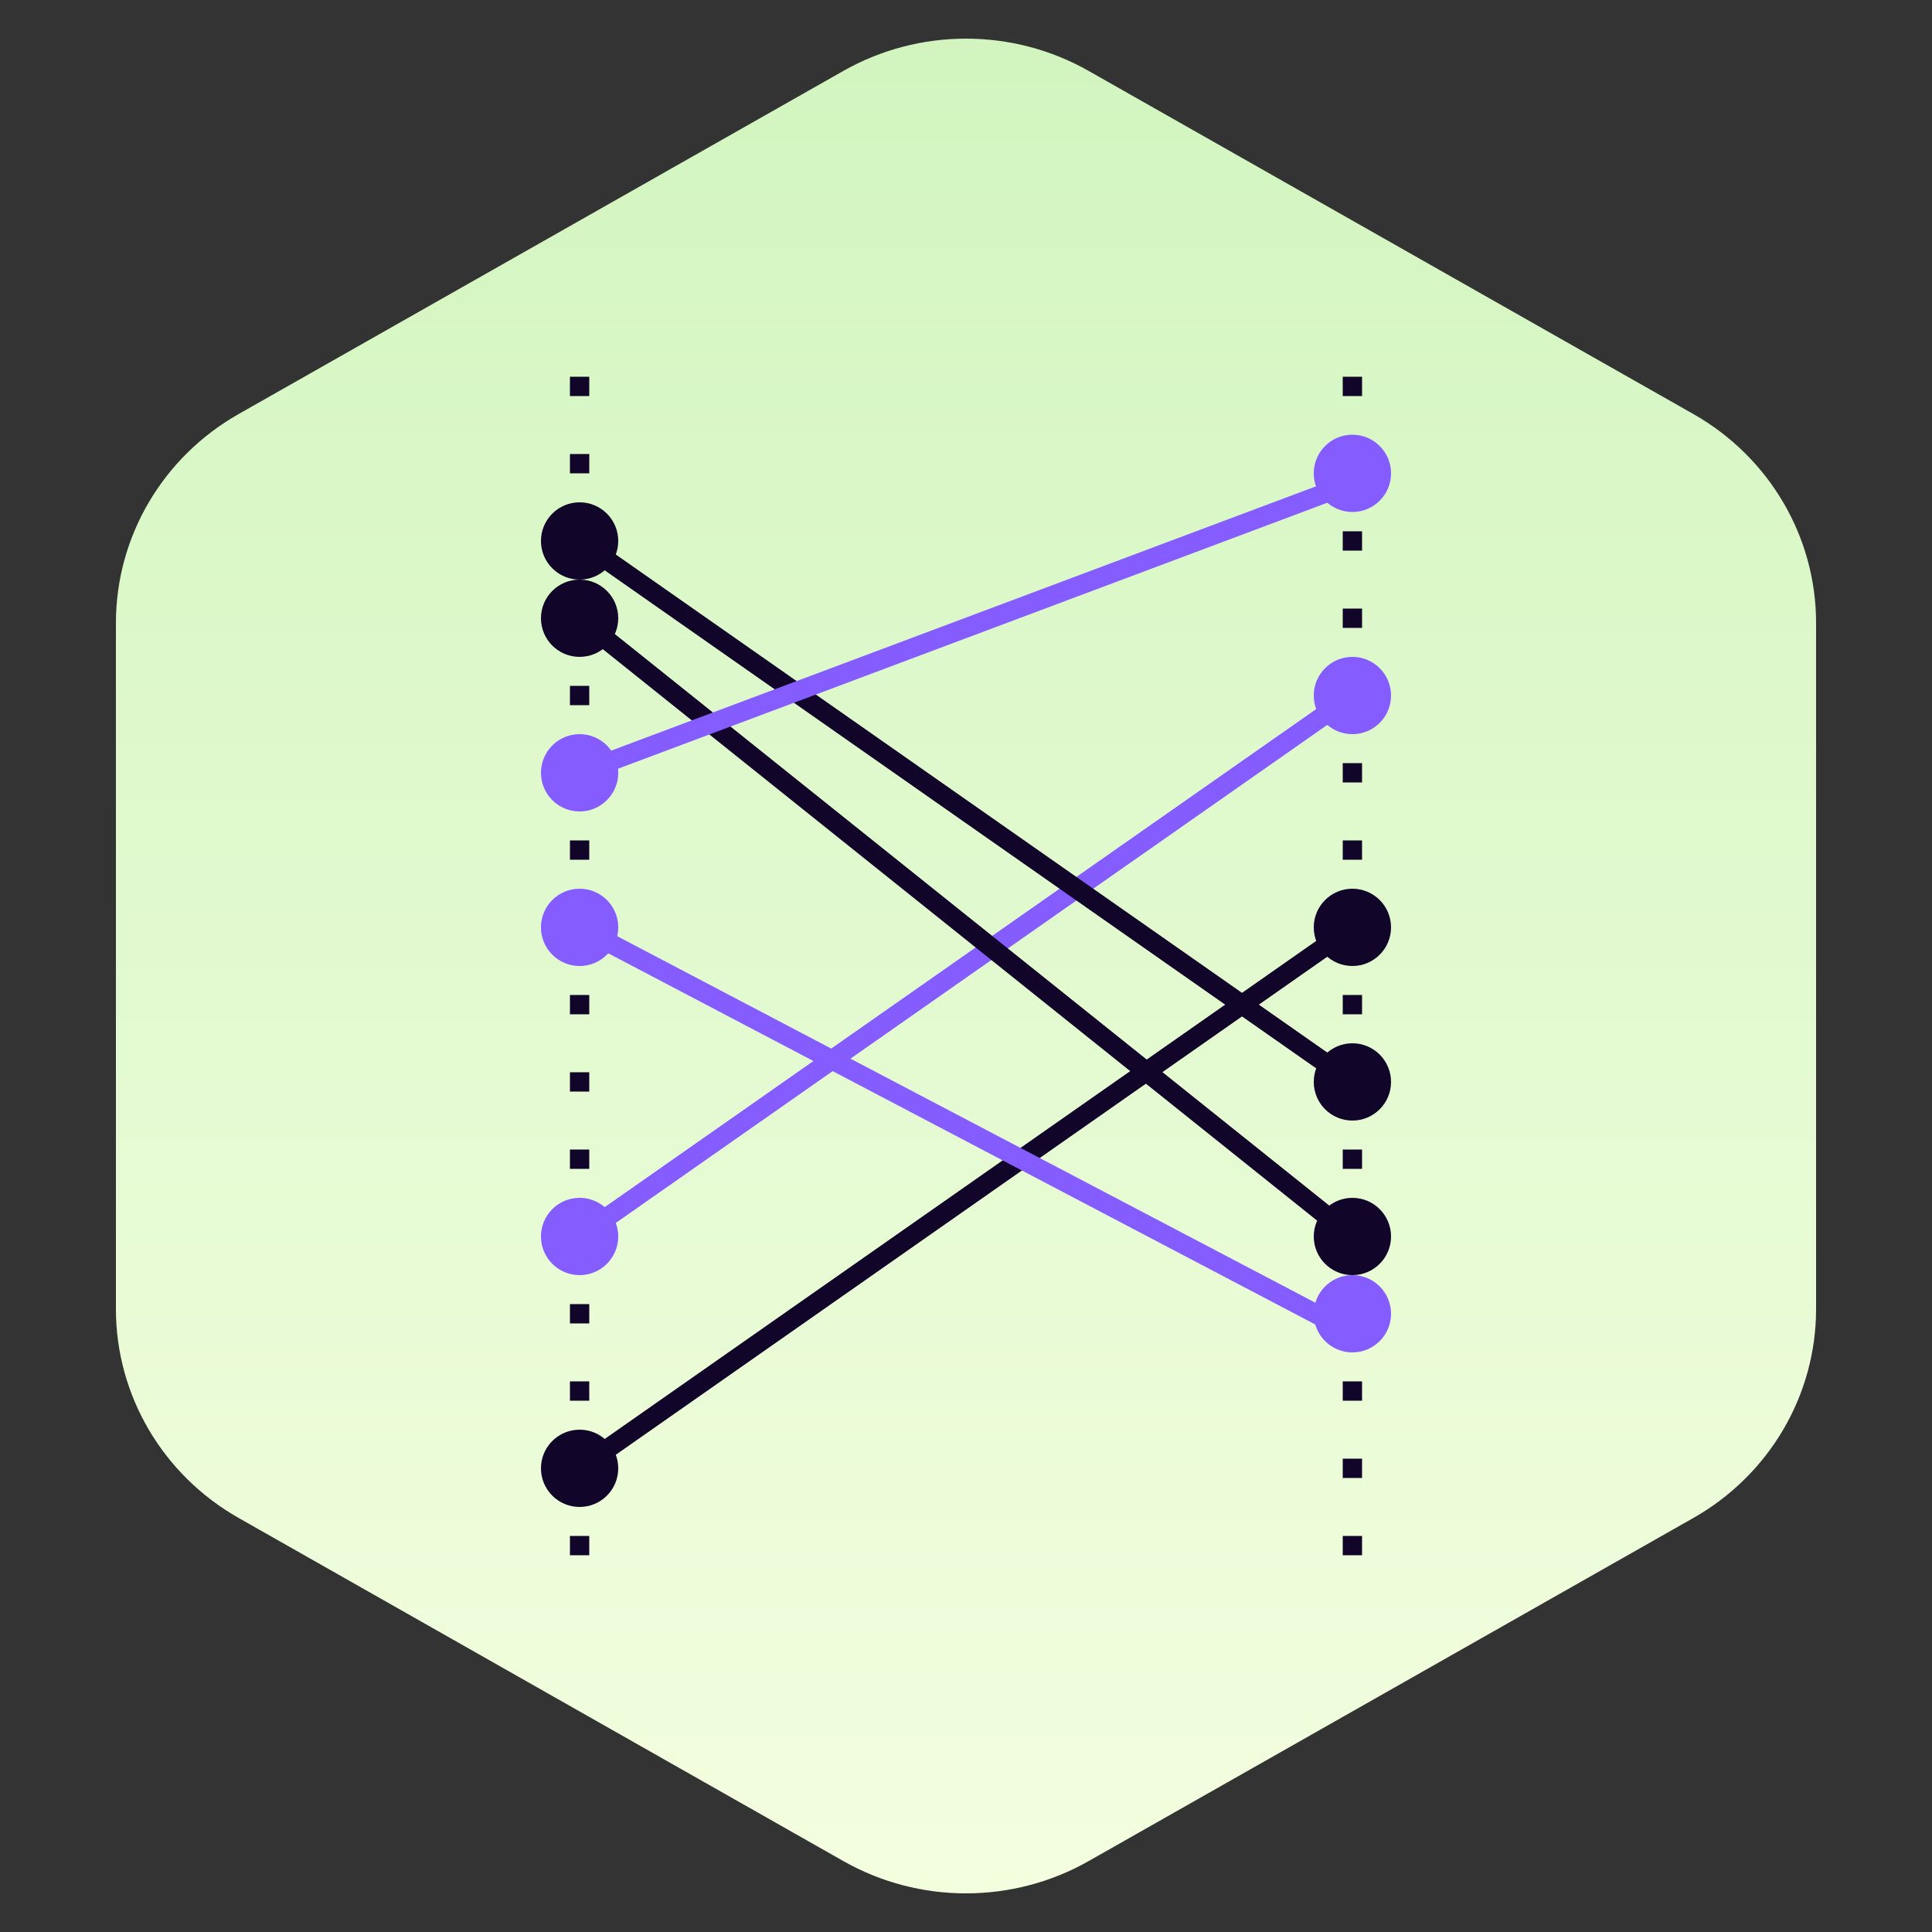 <svg width="100" height="100" viewBox="0 0 100 100" fill="none" xmlns="http://www.w3.org/2000/svg">
<rect x="0" y="0" width="100" height="100" fill="#333333" stroke="none"/>
<path d="M43.649 3.672C47.579 1.443 52.421 1.443 56.351 3.672L87.649 21.431C91.579 23.661 94 27.782 94 32.241V67.759C94 72.218 91.579 76.339 87.649 78.569L56.351 96.328C52.421 98.558 47.579 98.558 43.649 96.328L12.351 78.569C8.421 76.339 6 72.218 6 67.759V32.241C6 27.782 8.421 23.661 12.351 21.431L43.649 3.672Z" fill="url(#paint0_linear_15631_68616)"/>
<path d="M30 64L70 36" stroke="#845CFF"/>
<path d="M30 76L70 48" stroke="#110529"/>
<path d="M30 48L70 69" stroke="#845CFF"/>
<path d="M30 28L70 56" stroke="#110529"/>
<path d="M30 32L70 64" stroke="#110529"/>
<path d="M30 40L70 25" stroke="#845CFF"/>
<rect x="29.5" y="19.5" width="1" height="1" fill="#110529"/>
<rect x="29.5" y="23.5" width="1" height="1" fill="#110529"/>
<rect x="29.5" y="27.5" width="1" height="1" fill="#110529"/>
<rect x="29.5" y="31.5" width="1" height="1" fill="#110529"/>
<rect x="29.5" y="35.5" width="1" height="1" fill="#110529"/>
<rect x="29.5" y="39.5" width="1" height="1" fill="#110529"/>
<rect x="29.5" y="43.5" width="1" height="1" fill="#110529"/>
<rect x="29.5" y="47.5" width="1" height="1" fill="#110529"/>
<rect x="29.5" y="51.5" width="1" height="1" fill="#110529"/>
<rect x="29.5" y="55.5" width="1" height="1" fill="#110529"/>
<rect x="29.5" y="59.5" width="1" height="1" fill="#110529"/>
<rect x="29.5" y="63.5" width="1" height="1" fill="#110529"/>
<rect x="29.5" y="67.5" width="1" height="1" fill="#110529"/>
<rect x="29.5" y="71.5" width="1" height="1" fill="#110529"/>
<rect x="29.5" y="75.5" width="1" height="1" fill="#110529"/>
<rect x="29.5" y="79.5" width="1" height="1" fill="#110529"/>
<rect x="69.5" y="19.5" width="1" height="1" fill="#110529"/>
<rect x="69.5" y="23.5" width="1" height="1" fill="#110529"/>
<rect x="69.5" y="27.5" width="1" height="1" fill="#110529"/>
<rect x="69.5" y="31.5" width="1" height="1" fill="#110529"/>
<rect x="69.5" y="35.5" width="1" height="1" fill="#110529"/>
<rect x="69.5" y="39.5" width="1" height="1" fill="#110529"/>
<rect x="69.5" y="43.5" width="1" height="1" fill="#110529"/>
<rect x="69.5" y="47.5" width="1" height="1" fill="#110529"/>
<rect x="69.5" y="51.5" width="1" height="1" fill="#110529"/>
<rect x="69.5" y="55.5" width="1" height="1" fill="#110529"/>
<rect x="69.5" y="59.5" width="1" height="1" fill="#110529"/>
<rect x="69.5" y="63.5" width="1" height="1" fill="#110529"/>
<rect x="69.5" y="67.5" width="1" height="1" fill="#110529"/>
<rect x="69.5" y="71.5" width="1" height="1" fill="#110529"/>
<rect x="69.5" y="75.5" width="1" height="1" fill="#110529"/>
<rect x="69.5" y="79.5" width="1" height="1" fill="#110529"/>
<circle cx="2" cy="2" r="2" transform="matrix(-1 0 0 1 72 46)" fill="#110529"/>
<circle cx="2" cy="2" r="2" transform="matrix(-1 0 0 1 72 22.5)" fill="#845CFF"/>
<circle cx="2" cy="2" r="2" transform="matrix(-1 0 0 1 72 62)" fill="#110529"/>
<circle cx="2" cy="2" r="2" transform="matrix(-1 0 0 1 72 66)" fill="#845CFF"/>
<circle cx="2" cy="2" r="2" transform="matrix(-1 0 0 1 72 54)" fill="#110529"/>
<circle cx="2" cy="2" r="2" transform="matrix(-1 0 0 1 72 34)" fill="#845CFF"/>
<circle cx="2" cy="2" r="2" transform="matrix(-1 0 0 1 32 46)" fill="#845CFF"/>
<circle cx="2" cy="2" r="2" transform="matrix(-1 0 0 1 32 26)" fill="#110529"/>
<circle cx="2" cy="2" r="2" transform="matrix(-1 0 0 1 32 30)" fill="#110529"/>
<circle cx="2" cy="2" r="2" transform="matrix(-1 0 0 1 32 38)" fill="#845CFF"/>
<circle cx="2" cy="2" r="2" transform="matrix(-1 0 0 1 32 62)" fill="#845CFF"/>
<circle cx="2" cy="2" r="2" transform="matrix(-1 0 0 1 32 74)" fill="#110529"/>
<defs>
<linearGradient id="paint0_linear_15631_68616" x1="50" y1="0.069" x2="50" y2="99.931" gradientUnits="userSpaceOnUse">
<stop stop-color="#D1F5BF"/>
<stop offset="1" stop-color="#F4FEE0"/>
</linearGradient>
</defs>
</svg>
